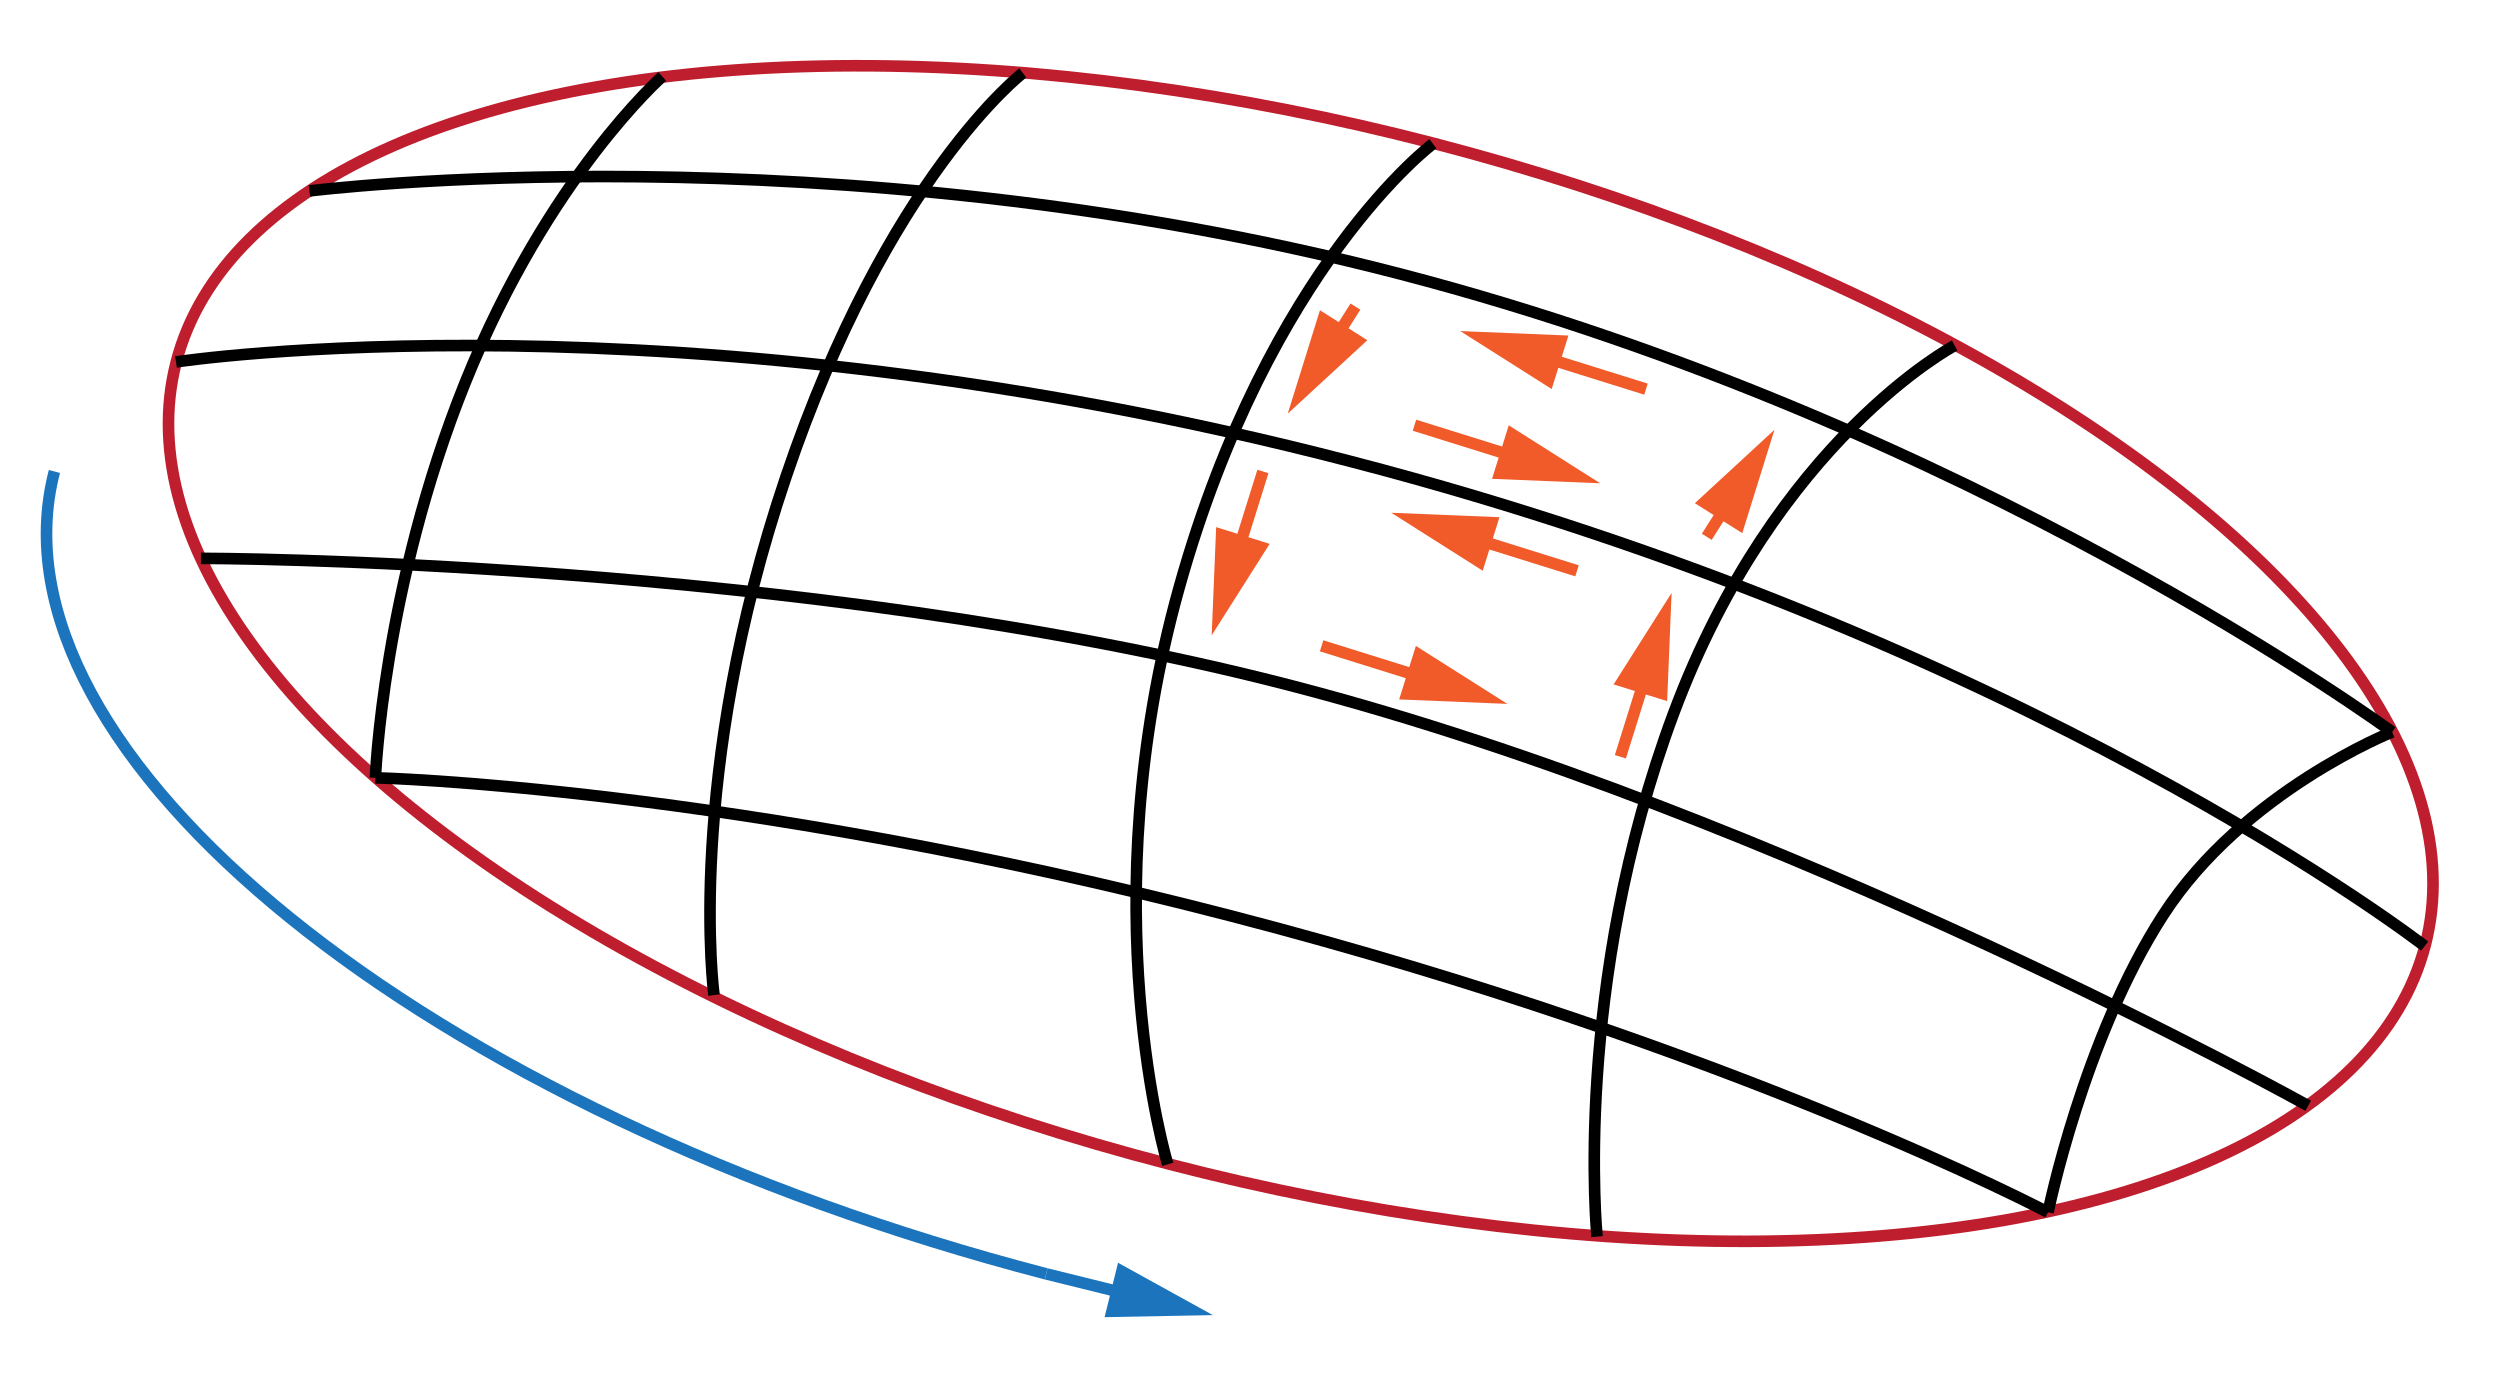 <?xml version="1.0" encoding="utf-8"?>
<!-- Generator: Adobe Illustrator 19.0.0, SVG Export Plug-In . SVG Version: 6.00 Build 0)  -->
<svg version="1.1" id="Layer_1" xmlns="http://www.w3.org/2000/svg" xmlns:xlink="http://www.w3.org/1999/xlink" x="0px" y="0px"
	 viewBox="0 0 215.333 118.667" style="enable-background:new 0 0 215.333 118.667;" xml:space="preserve">
<style type="text/css">
	.st0{fill:none;stroke:#BE1E2D;stroke-miterlimit:10;}
	.st1{fill:none;stroke:#000000;stroke-miterlimit:10;}
	.st2{fill:#F15A29;}
	.st3{fill:none;stroke:#1C75BC;stroke-miterlimit:10;}
	.st4{fill:#1C75BC;}
</style>
<ellipse id="XMLID_1_" transform="matrix(0.968 0.251 -0.251 0.968 17.762 -26.351)" class="st0" cx="112" cy="56.333" rx="100.058" ry="45.413"/>
<path id="XMLID_2_" class="st1" d="M15.156,31.175c0,0,42.955-6.557,101.192,8.572
	s92.495,41.744,92.495,41.744"/>
<path id="XMLID_3_" class="st1" d="M26.653,16.446c0,0,44.693-5.645,93.894,7.136
	s85.497,39.466,85.497,39.466"/>
<path id="XMLID_5_" class="st1" d="M198.809,95.243c0,0-45.304-25.201-87.484-36.158
	S17.303,48.092,17.303,48.092"/>
<path id="XMLID_6_" class="st1" d="M32.334,66.996c0,0,30.601,0.699,73.836,11.931
	s70.232,25.495,70.232,25.495"/>
<path id="XMLID_7_" class="st1" d="M32.334,66.996c0,0,0.627-16.408,7.749-34.079
	S57.043,6.584,57.043,6.584"/>
<path id="XMLID_8_" class="st1" d="M100.582,100.287c0,0-6.748-22.121,1.002-49.746
	s21.835-38.162,21.835-38.162"/>
<path id="XMLID_9_" class="st1" d="M61.499,85.709c0,0-2.541-18.83,6.209-44.667
	S88.094,6.284,88.094,6.284"/>
<path id="XMLID_10_" class="st1" d="M176.403,104.422c0,0,3.056-15.005,9.931-25.63
	s19.71-15.744,19.71-15.744"/>
<path id="XMLID_11_" class="st1" d="M137.558,106.515c0,0-2.175-21.605,6.612-45.115
	c8.787-23.51,24.187-31.638,24.187-31.638"/>
<g id="XMLID_4_">
	<g id="XMLID_52_">
		<g id="XMLID_57_">
			<polygon id="XMLID_58_" class="st2" points="128.582,46.377 129.153,44.549 119.834,44.165 
				127.712,49.159 128.284,47.33 135.684,49.643 135.982,48.69 			"/>
		</g>
	</g>
</g>
<g id="XMLID_12_">
	<g id="XMLID_67_">
		<g id="XMLID_68_">
			<polygon id="XMLID_69_" class="st2" points="106.579,45.975 104.751,45.404 104.366,54.723 
				109.36,46.845 107.532,46.273 107.731,45.638 109.255,40.758 108.302,40.461 
				106.778,45.34 			"/>
		</g>
	</g>
</g>
<g id="XMLID_13_">
	<g id="XMLID_63_">
		<g id="XMLID_64_">
			<polygon id="XMLID_65_" class="st2" points="121.085,58.416 120.514,60.244 129.833,60.628 
				121.954,55.635 121.383,57.463 113.982,55.15 113.684,56.103 			"/>
		</g>
	</g>
</g>
<g id="XMLID_14_">
	<g id="XMLID_53_">
		<g id="XMLID_54_">
			<polygon id="XMLID_55_" class="st2" points="141.768,59.818 143.596,60.389 143.98,51.07 
				138.986,58.949 140.814,59.52 140.616,60.155 139.091,65.035 140.044,65.332 
				141.569,60.453 			"/>
		</g>
	</g>
</g>
<g id="XMLID_15_">
	<g id="XMLID_48_">
		<g id="XMLID_49_">
			<polygon id="XMLID_50_" class="st2" points="134.521,30.729 135.092,28.901 125.773,28.516 
				133.652,33.51 134.223,31.682 141.624,33.995 141.922,33.041 			"/>
		</g>
	</g>
</g>
<g id="XMLID_16_">
	<g id="XMLID_43_">
		<g id="XMLID_44_">
			<polygon id="XMLID_45_" class="st2" points="129.085,39.415 128.514,41.244 137.833,41.628 
				129.954,36.634 129.383,38.462 121.982,36.15 121.684,37.103 			"/>
		</g>
	</g>
</g>
<g id="XMLID_17_">
	<g id="XMLID_39_">
		<g id="XMLID_40_">
			<polygon id="XMLID_41_" class="st2" points="148.447,44.898 150.066,45.921 152.841,37.017 
				145.984,43.341 147.603,44.364 147.247,44.927 146.588,45.97 147.432,46.504 
				148.091,45.461 			"/>
		</g>
	</g>
</g>
<g id="XMLID_22_">
	<g id="XMLID_35_">
		<g id="XMLID_36_">
			<polygon id="XMLID_37_" class="st2" points="115.311,27.746 113.692,26.723 110.917,35.628 
				117.774,29.304 116.155,28.28 116.511,27.717 117.17,26.674 116.326,26.141 
				115.667,27.184 			"/>
		</g>
	</g>
</g>
<path id="XMLID_27_" class="st3" d="M90.112,109.722C36.627,95.827-1.619,64.885,4.687,40.61"/>
<g id="XMLID_32_">
	<g id="XMLID_26_">
		<g id="XMLID_28_">
			<polygon id="XMLID_29_" class="st4" points="95.601,111.594 95.141,113.453 104.466,113.275 
				96.301,108.765 95.841,110.625 95.195,110.465 90.232,109.237 89.992,110.206 
				94.955,111.434 			"/>
		</g>
	</g>
</g>
<g id="XMLID_18_">
</g>
<g id="XMLID_19_">
</g>
<g id="XMLID_20_">
</g>
<g id="XMLID_21_">
</g>
<g id="XMLID_23_">
</g>
<g id="XMLID_24_">
</g>
</svg>
